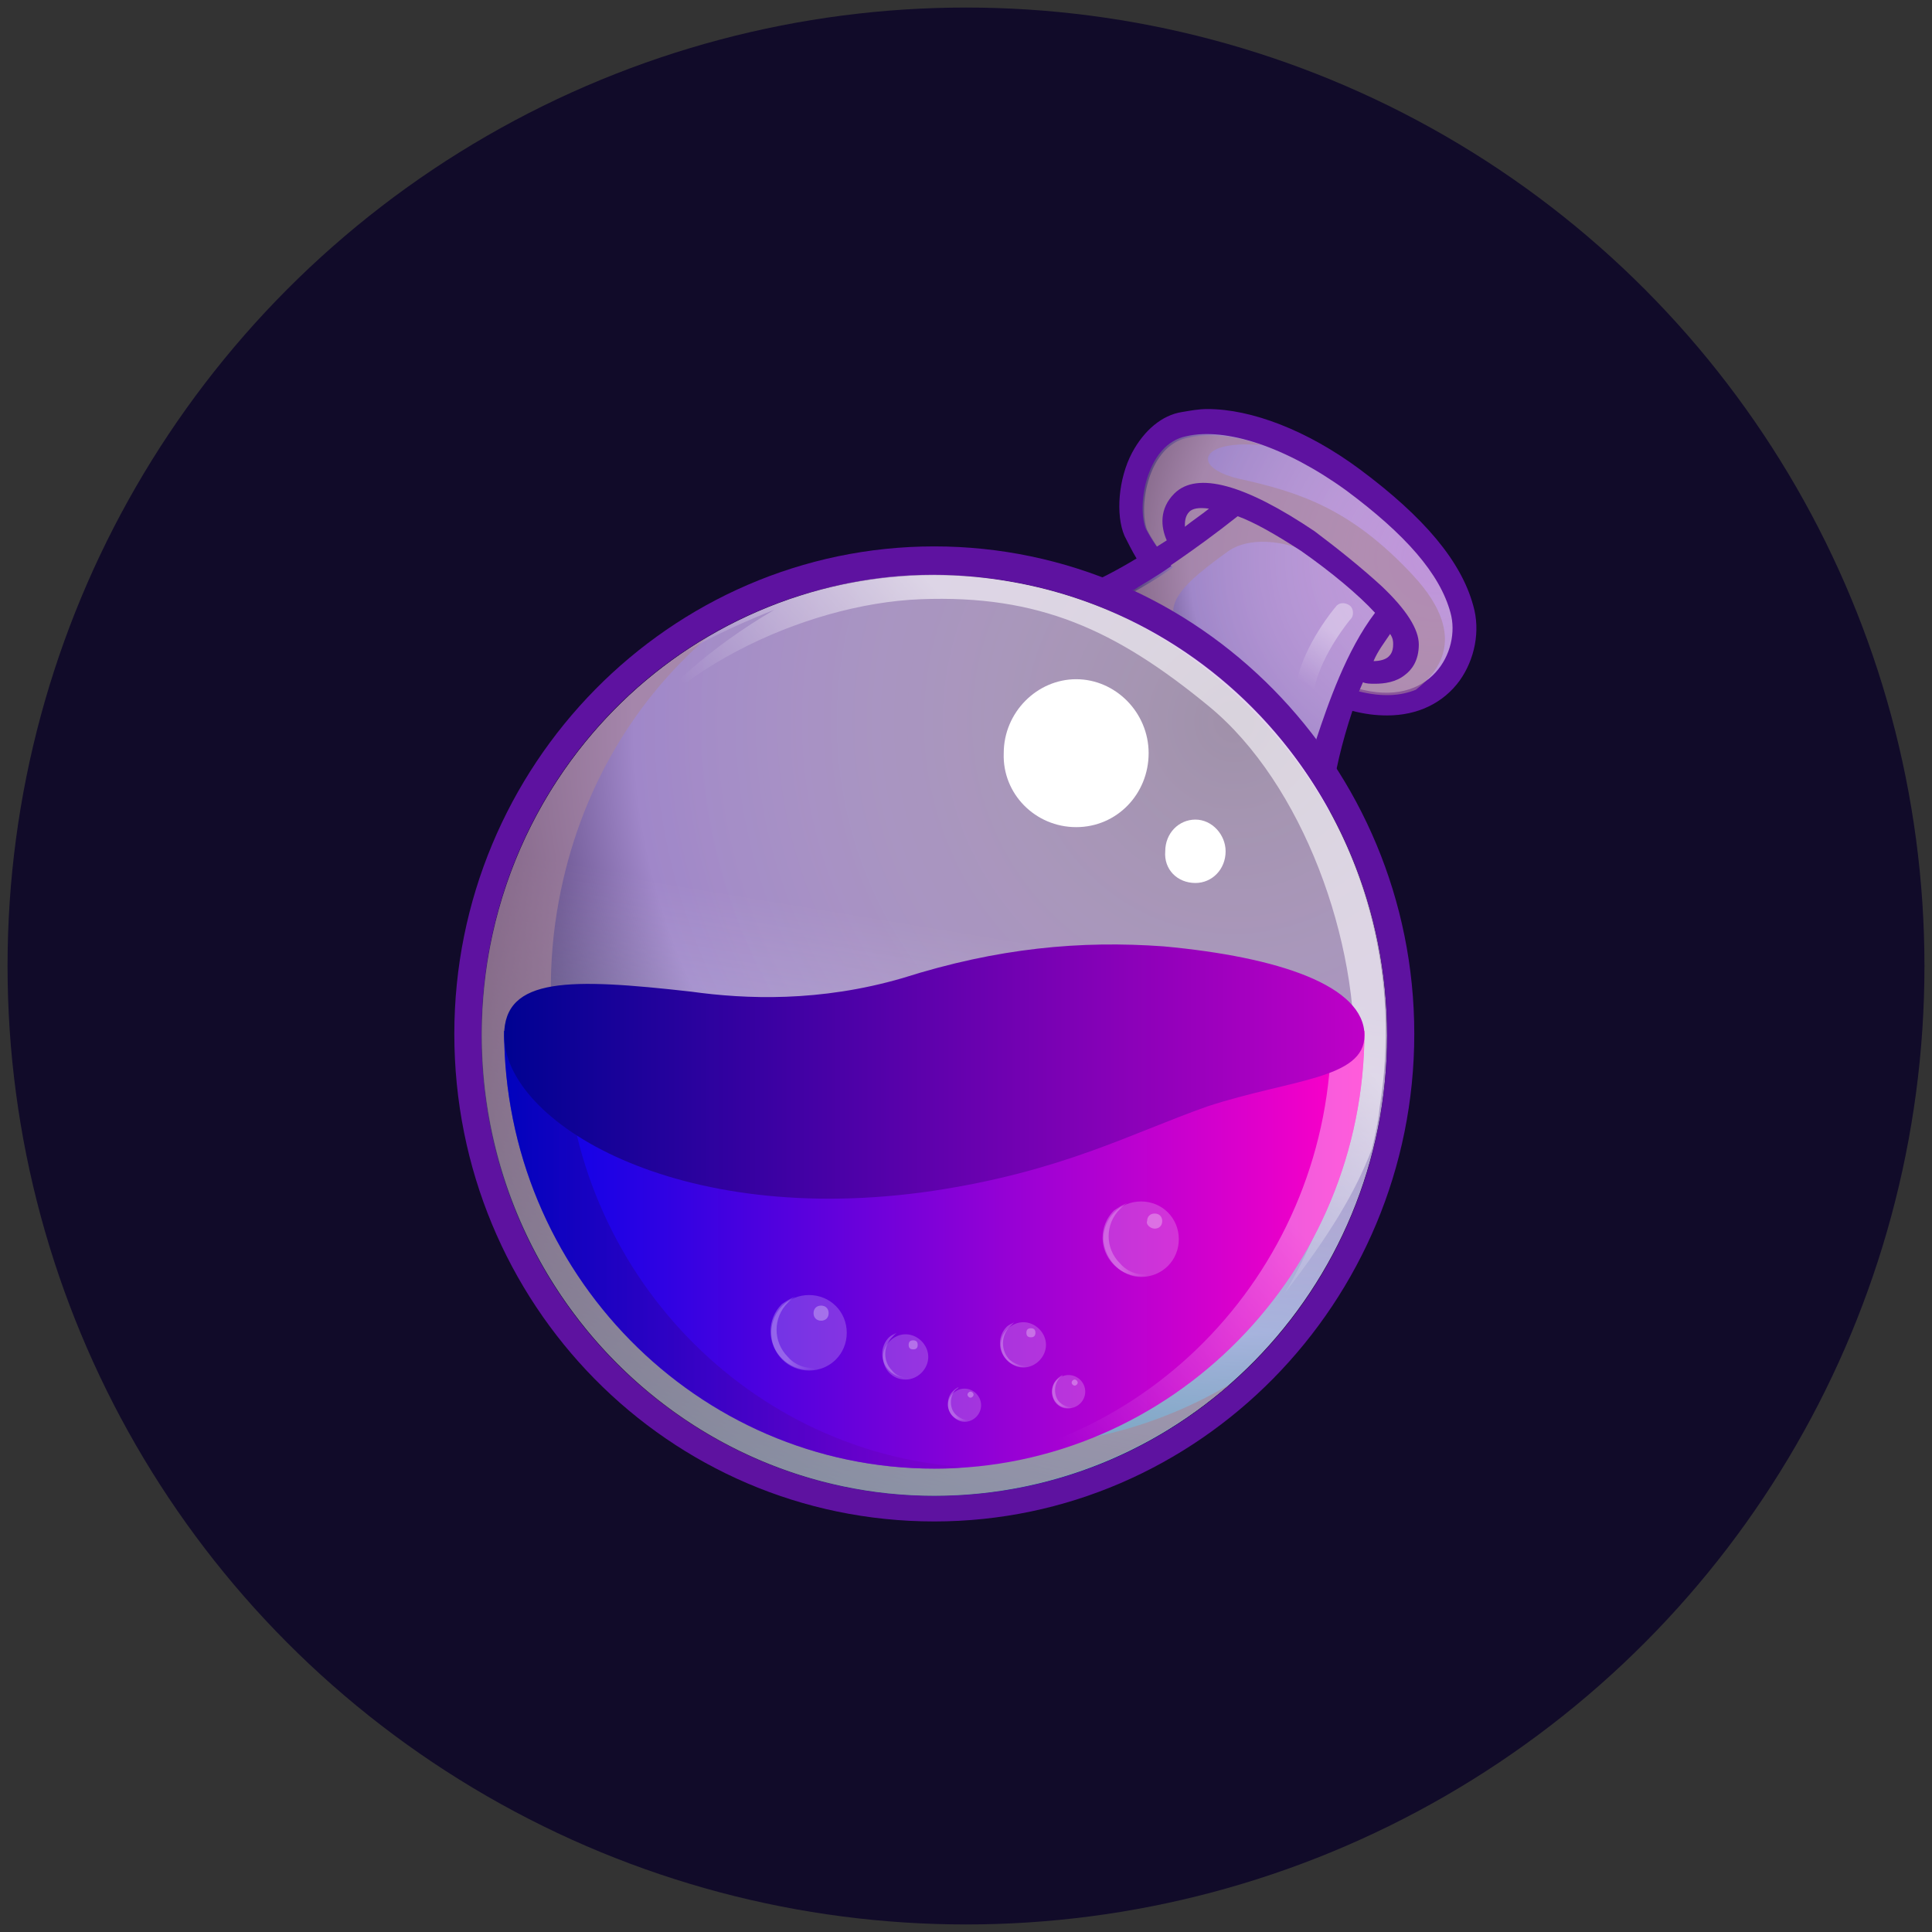 <?xml version="1.0" encoding="utf-8"?>
<!-- Generator: Adobe Illustrator 27.0.0, SVG Export Plug-In . SVG Version: 6.00 Build 0)  -->
<svg version="1.1" id="Layer_1" xmlns="http://www.w3.org/2000/svg" xmlns:xlink="http://www.w3.org/1999/xlink" x="0px" y="0px"
	 viewBox="0 0 128 128" style="enable-background:new 0 0 128 128;" xml:space="preserve">
<rect x="0" y="0" width="128" height="128" fill="#333333" stroke="none"/>
<style type="text/css">
	.st0{fill:#110B29;}
	.st1{fill:#5E12A0;}
	.st2{fill:url(#SVGID_1_);}
	.st3{fill:url(#SVGID_00000009550803297492341290000015677216649974831291_);}
	.st4{opacity:0.6;fill:#A98698;enable-background:new    ;}
	.st5{opacity:0.6;fill:url(#SVGID_00000097468162405986740250000001733078656521934776_);enable-background:new    ;}
	.st6{opacity:0.6;fill:url(#SVGID_00000174566008331167171370000009233373866591863171_);enable-background:new    ;}
	.st7{fill:url(#SVGID_00000081625278589205999980000012513134252071179940_);}
	.st8{opacity:0.6;}
	.st9{opacity:0.6;fill:url(#SVGID_00000013160477612990668250000014571410646179272382_);enable-background:new    ;}
	.st10{opacity:0.7;}
	.st11{opacity:0.7;fill:url(#SVGID_00000063608395348864644200000000331321235299040692_);enable-background:new    ;}
	.st12{fill:url(#SVGID_00000173129557408615856410000003466533632595776926_);}
	.st13{fill:#FFFFFF;}
	.st14{opacity:0.6;fill:url(#SVGID_00000175301839709707018220000003259982848204884403_);enable-background:new    ;}
	.st15{opacity:0.2;fill:#FFFFFF;enable-background:new    ;}
	.st16{opacity:0.4;}
	.st17{opacity:0.6;fill:url(#SVGID_00000168809325089200512310000013179039614183121074_);enable-background:new    ;}
	.st18{opacity:0.3;fill:#FFFFFF;enable-background:new    ;}
	.st19{opacity:0.6;fill:url(#SVGID_00000167353807636472551200000004000565421112741284_);enable-background:new    ;}
	.st20{opacity:0.6;fill:url(#SVGID_00000170254856409403721610000016073113905370415281_);enable-background:new    ;}
	.st21{opacity:0.6;fill:url(#SVGID_00000179642794262216002670000006002145213168899200_);enable-background:new    ;}
	.st22{opacity:0.6;fill:url(#SVGID_00000102532917429658124530000010884606625075094427_);enable-background:new    ;}
	.st23{opacity:0.6;fill:url(#SVGID_00000124876144931070637160000011843825696946668219_);enable-background:new    ;}
</style>
<circle class="st0" cx="64" cy="64" r="63.5"/>
<g>
	<path class="st1" d="M97.6,40.1c-0.8-2.9-3.2-5.8-7.5-9c-3.5-2.6-7.2-4-10.1-4c-0.6,0-1.1,0.1-1.7,0.2C77,27.5,75.8,28.5,75,30
		c-0.9,1.7-1.1,4.1-0.5,5.5c0.2,0.4,0.5,1,0.8,1.5c-2.8,1.7-4.5,2.2-4.7,2.3C78,41.8,84.2,47,88.1,53.8l0.1-0.7
		c0.2-1.8,0.7-3.9,1.4-6c0.8,0.2,1.5,0.3,2.3,0.3c2,0,3.7-0.8,4.8-2.3C97.7,43.7,98.1,41.8,97.6,40.1z"/>
	
		<radialGradient id="SVGID_1_" cx="-398.197" cy="345.614" r="1.81" gradientTransform="matrix(13.245 0 0 -13.488 5369.292 4698.664)" gradientUnits="userSpaceOnUse">
		<stop  offset="0" style="stop-color:#FFEAFF;stop-opacity:0.6"/>
		<stop  offset="0.681" style="stop-color:#A087C9"/>
		<stop  offset="1" style="stop-color:#10002F"/>
	</radialGradient>
	<path class="st2" d="M89.9,45.6c4.9,1.4,6.9-2.5,6.2-5c-0.7-2.6-3-5.2-6.9-8.1c-4-2.9-8-4.2-10.6-3.6c-2.6,0.5-3.3,4.5-2.7,6.1
		c0.3,0.6,0.9,1.5,1.7,2.5c-1,0.7-2,1.3-2.8,1.7c4.9,2.2,9.2,5.7,12.4,10.1c0.4-1.5,0.9-2.8,1.4-3.9C89,45.3,89.5,45.4,89.9,45.6z"
		/>
	
		<radialGradient id="SVGID_00000004548193347294226650000015752679088641681569_" cx="-420.142" cy="356.935" r="1.81" gradientTransform="matrix(32.406 0 0 -32.999 13696.87 11826.186)" gradientUnits="userSpaceOnUse">
		<stop  offset="0" style="stop-color:#FFEAFF;stop-opacity:0.6"/>
		<stop  offset="0.681" style="stop-color:#A087C9"/>
		<stop  offset="1" style="stop-color:#10002F"/>
	</radialGradient>
	<path style="fill:url(#SVGID_00000004548193347294226650000015752679088641681569_);" d="M61.9,99.1c16.6,0,30-13.7,30-30.5
		s-13.4-30.5-30-30.5c-16.6,0-30,13.7-30,30.5S45.4,99.1,61.9,99.1z"/>
	<path class="st4" d="M93.6,38.1c-4.1-4.4-7.5-5.5-11.6-6.4c-3.2-0.8-2.4-2.6,1.6-2.2c-1.9-0.7-3.6-0.8-4.9-0.5
		c-2.6,0.5-3.3,4.5-2.7,6.1c0.3,0.6,0.9,1.5,1.7,2.5c-1.4,1-2.7,1.7-3.7,2.2c0.5,0.2,1.1,0.5,1.8,0.9c1.8,1,3.8,2.6,3.8,2.6
		c-3-2.6-2.4-3.8,1.8-6.8c1.3-0.9,3.6-0.8,5.8,0.3c2.2,1.1,4.8,4,4.8,4l-2.5,4.8c0.2,0.1,0.3,0.1,0.5,0.2c1.6,0.4,2.8,0.3,3.8-0.1
		C94.8,44.9,97.7,42.5,93.6,38.1z"/>
	<path class="st1" d="M82,34.2c1.1,0.4,2.5,1.2,4.2,2.3c2,1.4,3.8,2.9,4.9,4.1c-1.9,2.5-3.1,6-3.9,8.4c0.4,0.5,0.8,1.1,1.2,1.6
		c0.4-1.4,1-3.4,1.9-5.4c0.2,0.1,0.5,0.1,0.8,0.1c0.6,0,1.4-0.1,2-0.6c0.4-0.3,0.9-0.9,0.9-2c0-1-0.8-2.3-2.5-3.9
		c-1.2-1.1-2.8-2.4-4.4-3.6c-4.6-3.1-7.8-4-9.3-2.5c-1,1-0.9,2.2-0.5,3.1c-1.7,1.1-3.2,2-4.1,2.5c0.6,0.2,1.2,0.5,1.9,0.8
		C76.6,38.1,79.1,36.5,82,34.2z M92.1,42c0.2,0.3,0.2,0.5,0.2,0.7c0,0.5-0.2,0.7-0.3,0.8c-0.2,0.2-0.6,0.3-1,0.3
		C91.3,43.1,91.7,42.6,92.1,42z M78.8,33.9c0.2-0.2,0.6-0.3,1.3-0.2c-0.5,0.4-1.1,0.8-1.6,1.2C78.5,34.6,78.5,34.2,78.8,33.9z"/>
	<path class="st1" d="M61.9,36.2c-17.5,0-31.8,14.5-31.8,32.3c0,17.9,14.2,32.3,31.8,32.3c17.5,0,31.8-14.5,31.8-32.3
		C93.7,50.7,79.4,36.2,61.9,36.2z M61.9,99.1c-16.6,0-30-13.7-30-30.5c0-16.9,13.4-30.5,30-30.5c16.6,0,30,13.7,30,30.5
		C91.9,85.5,78.5,99.1,61.9,99.1z"/>
	
		<linearGradient id="SVGID_00000096054826182869080170000004735390973368292509_" gradientUnits="userSpaceOnUse" x1="56.972" y1="31.292" x2="66.915" y2="91.531" gradientTransform="matrix(1 0 0 -1 0 130)">
		<stop  offset="0" style="stop-color:#81FFFF"/>
		<stop  offset="0.62" style="stop-color:#FFFFFF;stop-opacity:0"/>
	</linearGradient>
	<path style="opacity:0.6;fill:url(#SVGID_00000096054826182869080170000004735390973368292509_);enable-background:new    ;" d="
		M61.9,99.1c16.6,0,30-13.7,30-30.5s-13.4-30.5-30-30.5c-16.6,0-30,13.7-30,30.5S45.4,99.1,61.9,99.1z"/>
	<path class="st4" d="M61.7,95.4c-16.4-2.7-27.5-18.4-24.8-35c1.2-7.4,4.8-13.7,10-18.2c-7.5,4.4-13.1,12.1-14.6,21.5
		c-2.6,16.7,8.5,32.3,24.8,35c9.1,1.5,17.9-1.4,24.4-7C75.8,95.1,68.8,96.6,61.7,95.4z"/>
	
		<linearGradient id="SVGID_00000083061823602135988860000006311030315297625510_" gradientUnits="userSpaceOnUse" x1="83.35" y1="81.846" x2="58.143" y2="59.133" gradientTransform="matrix(1 0 0 -1 0 130)">
		<stop  offset="0.289" style="stop-color:#FFFFFF"/>
		<stop  offset="0.78" style="stop-color:#FFFFFF;stop-opacity:0"/>
	</linearGradient>
	<path style="opacity:0.6;fill:url(#SVGID_00000083061823602135988860000006311030315297625510_);enable-background:new    ;" d="
		M66.7,38.5c-7.6-1.3-14.9,0.5-20.9,4.4c-0.1,0.1-0.2,0.2-0.2,0.2c2.3-1.4,5.7-2.7,5.7-2.7c-8.7,5.1-11.4,11-11.4,11
		C43.3,44.7,53.2,40,61,39.7c7.8-0.3,12.9,2,19.1,7.1c6.2,5.1,10,15.6,9.6,23.9c-0.3,8.3-4.6,15-4.6,15c3-3.9,4.7-6.7,5.8-9.6
		c0.2-0.9,0.4-1.7,0.5-2.7C94.1,56.8,83.1,41.2,66.7,38.5z"/>
	
		<linearGradient id="SVGID_00000145056548801633536710000015872492114830570881_" gradientUnits="userSpaceOnUse" x1="33.404" y1="47.181" x2="90.429" y2="47.181" gradientTransform="matrix(1 0 0 -1 0 130)">
		<stop  offset="0" style="stop-color:#0002E9"/>
		<stop  offset="0.995" style="stop-color:#FF00C7"/>
	</linearGradient>
	<path style="fill:url(#SVGID_00000145056548801633536710000015872492114830570881_);" d="M90.4,68.3c0,16-12.8,29-28.5,29
		c-15.7,0-28.5-13-28.5-29H90.4z"/>
	<g class="st8">
		
			<linearGradient id="SVGID_00000176743091413563053450000016462542578250223537_" gradientUnits="userSpaceOnUse" x1="93.272" y1="58.968" x2="61.724" y2="29.69" gradientTransform="matrix(1 0 0 -1 0 130)">
			<stop  offset="0.289" style="stop-color:#FFFFFF"/>
			<stop  offset="0.78" style="stop-color:#FFFFFF;stop-opacity:0"/>
		</linearGradient>
		<path style="opacity:0.6;fill:url(#SVGID_00000176743091413563053450000016462542578250223537_);enable-background:new    ;" d="
			M88.2,68.3c0,15.6-12.1,28.4-27.4,29c0.4,0,0.8,0,1.1,0c15.7,0,28.5-13,28.5-29H88.2z"/>
	</g>
	<g class="st10">
		
			<linearGradient id="SVGID_00000121267260771285790910000008663392725256788906_" gradientUnits="userSpaceOnUse" x1="33.404" y1="47.181" x2="63.875" y2="47.181" gradientTransform="matrix(1 0 0 -1 0 130)">
			<stop  offset="0" style="stop-color:#000292"/>
			<stop  offset="0.995" style="stop-color:#7D00C7"/>
		</linearGradient>
		<path style="opacity:0.7;fill:url(#SVGID_00000121267260771285790910000008663392725256788906_);enable-background:new    ;" d="
			M37.4,68.3h-4c0,16,12.8,29,28.5,29c0.7,0,1.3,0,2-0.1C49.1,96.2,37.4,83.6,37.4,68.3z"/>
	</g>
	
		<linearGradient id="SVGID_00000145750226533120328550000018089430398946150021_" gradientUnits="userSpaceOnUse" x1="33.467" y1="59.019" x2="90.377" y2="59.019" gradientTransform="matrix(1 0 0 -1 0 130)">
		<stop  offset="0" style="stop-color:#000292"/>
		<stop  offset="0.995" style="stop-color:#BE00C7"/>
	</linearGradient>
	<path style="fill:url(#SVGID_00000145750226533120328550000018089430398946150021_);" d="M90.4,68.6c0-3.3-5.7-5.2-13.3-5.9
		c-5.5-0.4-11,0.1-17.3,2.1c-5.5,1.6-10.4,1.4-14,0.9c-8-0.9-12.4-1-12.4,2.9c0,5.7,11.4,12.8,28.4,10.3c8.6-1.3,13.1-3.8,18.2-5.6
		C85.5,71.5,90.4,71.5,90.4,68.6z"/>
	<path class="st13" d="M71.3,54.8c2.7,0,4.8-2.2,4.8-4.9c0-2.7-2.2-4.9-4.8-4.9s-4.8,2.2-4.8,4.9C66.4,52.6,68.6,54.8,71.3,54.8z"/>
	<path class="st13" d="M79.2,58.5c1.1,0,2-0.9,2-2.1c0-1.1-0.9-2.1-2-2.1c-1.1,0-2,0.9-2,2.1C77.1,57.6,78,58.5,79.2,58.5z"/>
	<g class="st8">
		
			<linearGradient id="SVGID_00000111178278413022088210000016509484831283205041_" gradientUnits="userSpaceOnUse" x1="89.518" y1="90.037" x2="85.319" y2="83.337" gradientTransform="matrix(1 0 0 -1 0 130)">
			<stop  offset="0.289" style="stop-color:#FFFFFF"/>
			<stop  offset="0.78" style="stop-color:#FFFFFF;stop-opacity:0"/>
		</linearGradient>
		<path style="opacity:0.6;fill:url(#SVGID_00000111178278413022088210000016509484831283205041_);enable-background:new    ;" d="
			M86.5,46c-0.1,0-0.1,0-0.1,0c-0.3-0.1-0.5-0.4-0.5-0.8c0.5-2.5,2.5-4.9,2.6-5c0.2-0.3,0.6-0.3,0.9-0.1c0.3,0.2,0.3,0.7,0.1,0.9
			c-0.1,0.1-1.9,2.3-2.4,4.5C87,45.8,86.7,46,86.5,46z"/>
	</g>
	<path class="st15" d="M60,91.4c0.8,0,1.5-0.7,1.5-1.5c0-0.8-0.7-1.5-1.5-1.5c-0.8,0-1.5,0.7-1.5,1.5C58.5,90.7,59.1,91.4,60,91.4z"
		/>
	<g class="st16">
		
			<linearGradient id="SVGID_00000120519188848146768610000009675150607758524345_" gradientUnits="userSpaceOnUse" x1="58.443" y1="40.148" x2="60.713" y2="40.148" gradientTransform="matrix(1 0 0 -1 0 130)">
			<stop  offset="0.289" style="stop-color:#FFFFFF"/>
			<stop  offset="0.78" style="stop-color:#FFFFFF;stop-opacity:0"/>
		</linearGradient>
		<path style="opacity:0.6;fill:url(#SVGID_00000120519188848146768610000009675150607758524345_);enable-background:new    ;" d="
			M59.1,90.8c-0.6-0.6-0.6-1.6,0-2.2c0.1-0.1,0.2-0.2,0.3-0.3c-0.2,0.1-0.4,0.2-0.5,0.3c-0.6,0.6-0.6,1.6,0,2.2
			c0.5,0.5,1.2,0.6,1.8,0.3C60.2,91.4,59.5,91.3,59.1,90.8z"/>
	</g>
	<path class="st18" d="M60.5,89.4c0.2,0,0.3-0.1,0.3-0.3c0-0.2-0.1-0.3-0.3-0.3s-0.3,0.1-0.3,0.3C60.2,89.3,60.3,89.4,60.5,89.4z"/>
	<path class="st15" d="M67.8,90.6c0.8,0,1.5-0.7,1.5-1.5c0-0.8-0.7-1.5-1.5-1.5c-0.8,0-1.5,0.7-1.5,1.5C66.3,89.9,67,90.6,67.8,90.6
		z"/>
	<g class="st16">
		
			<linearGradient id="SVGID_00000093874930598247628480000004115624502221110686_" gradientUnits="userSpaceOnUse" x1="66.268" y1="40.913" x2="68.538" y2="40.913" gradientTransform="matrix(1 0 0 -1 0 130)">
			<stop  offset="0.289" style="stop-color:#FFFFFF"/>
			<stop  offset="0.78" style="stop-color:#FFFFFF;stop-opacity:0"/>
		</linearGradient>
		<path style="opacity:0.6;fill:url(#SVGID_00000093874930598247628480000004115624502221110686_);enable-background:new    ;" d="
			M66.9,90.1c-0.6-0.6-0.6-1.6,0-2.2c0.1-0.1,0.2-0.2,0.3-0.3c-0.2,0.1-0.4,0.2-0.5,0.3c-0.6,0.6-0.6,1.6,0,2.2
			c0.5,0.5,1.2,0.6,1.8,0.3C68,90.6,67.4,90.5,66.9,90.1z"/>
	</g>
	<path class="st18" d="M68.3,88.6c0.2,0,0.3-0.1,0.3-0.3S68.5,88,68.3,88c-0.2,0-0.3,0.1-0.3,0.3S68.1,88.6,68.3,88.6z"/>
	<path class="st15" d="M63.9,94.2c0.6,0,1.1-0.5,1.1-1.1c0-0.6-0.5-1.1-1.1-1.1c-0.6,0-1.1,0.5-1.1,1.1
		C62.8,93.6,63.3,94.2,63.9,94.2z"/>
	<g class="st16">
		
			<linearGradient id="SVGID_00000114788297485407566690000004528569033807731615_" gradientUnits="userSpaceOnUse" x1="62.795" y1="36.961" x2="64.499" y2="36.961" gradientTransform="matrix(1 0 0 -1 0 130)">
			<stop  offset="0.289" style="stop-color:#FFFFFF"/>
			<stop  offset="0.78" style="stop-color:#FFFFFF;stop-opacity:0"/>
		</linearGradient>
		<path style="opacity:0.6;fill:url(#SVGID_00000114788297485407566690000004528569033807731615_);enable-background:new    ;" d="
			M63.3,93.7c-0.4-0.4-0.4-1.2,0-1.6c0.1-0.1,0.2-0.1,0.2-0.2c-0.2,0.1-0.3,0.2-0.4,0.3c-0.4,0.4-0.4,1.2,0,1.6
			c0.4,0.4,0.9,0.4,1.4,0.2C64.1,94.2,63.6,94,63.3,93.7z"/>
	</g>
	<path class="st18" d="M64.3,92.6c0.1,0,0.2-0.1,0.2-0.2c0-0.1-0.1-0.2-0.2-0.2c-0.1,0-0.2,0.1-0.2,0.2
		C64.1,92.5,64.2,92.6,64.3,92.6z"/>
	<path class="st15" d="M70.8,93.3c0.6,0,1.1-0.5,1.1-1.1c0-0.6-0.5-1.1-1.1-1.1c-0.6,0-1.1,0.5-1.1,1.1
		C69.7,92.8,70.2,93.3,70.8,93.3z"/>
	<g class="st16">
		
			<linearGradient id="SVGID_00000143592011098940114210000016063858843807361687_" gradientUnits="userSpaceOnUse" x1="69.692" y1="37.78" x2="71.396" y2="37.78" gradientTransform="matrix(1 0 0 -1 0 130)">
			<stop  offset="0.289" style="stop-color:#FFFFFF"/>
			<stop  offset="0.78" style="stop-color:#FFFFFF;stop-opacity:0"/>
		</linearGradient>
		<path style="opacity:0.6;fill:url(#SVGID_00000143592011098940114210000016063858843807361687_);enable-background:new    ;" d="
			M70.2,92.9c-0.4-0.4-0.4-1.2,0-1.6c0.1-0.1,0.2-0.1,0.2-0.2c-0.2,0.1-0.3,0.2-0.4,0.3c-0.4,0.4-0.4,1.2,0,1.6
			c0.4,0.4,0.9,0.4,1.4,0.2C71,93.3,70.5,93.2,70.2,92.9z"/>
	</g>
	<path class="st18" d="M71.2,91.8c0.1,0,0.2-0.1,0.2-0.2c0-0.1-0.1-0.2-0.2-0.2c-0.1,0-0.2,0.1-0.2,0.2C71,91.7,71.1,91.8,71.2,91.8
		z"/>
	<path class="st15" d="M53.6,90.8c1.4,0,2.5-1.1,2.5-2.5c0-1.4-1.1-2.5-2.5-2.5c-1.4,0-2.5,1.1-2.5,2.5
		C51.1,89.7,52.2,90.8,53.6,90.8z"/>
	<g class="st16">
		
			<linearGradient id="SVGID_00000129915505228410082060000010862143566473905816_" gradientUnits="userSpaceOnUse" x1="51.111" y1="41.619" x2="54.817" y2="41.619" gradientTransform="matrix(1 0 0 -1 0 130)">
			<stop  offset="0.289" style="stop-color:#FFFFFF"/>
			<stop  offset="0.78" style="stop-color:#FFFFFF;stop-opacity:0"/>
		</linearGradient>
		<path style="opacity:0.6;fill:url(#SVGID_00000129915505228410082060000010862143566473905816_);enable-background:new    ;" d="
			M52.2,89.9c-1-1-1-2.6,0-3.6c0.2-0.2,0.3-0.3,0.5-0.4c-0.3,0.1-0.6,0.3-0.9,0.5c-1,1-1,2.6,0,3.6c0.8,0.8,2,1,3,0.4
			C54,90.8,52.9,90.7,52.2,89.9z"/>
	</g>
	<path class="st18" d="M54.4,87.5c0.3,0,0.5-0.2,0.5-0.5c0-0.3-0.2-0.5-0.5-0.5c-0.3,0-0.5,0.2-0.5,0.5
		C53.9,87.3,54.1,87.5,54.4,87.5z"/>
	<path class="st15" d="M75.6,84.6c1.4,0,2.5-1.1,2.5-2.5c0-1.4-1.1-2.5-2.5-2.5c-1.4,0-2.5,1.1-2.5,2.5
		C73.2,83.5,74.3,84.6,75.6,84.6z"/>
	<g class="st16">
		
			<linearGradient id="SVGID_00000116196980764297832610000007787447169321636502_" gradientUnits="userSpaceOnUse" x1="73.124" y1="47.792" x2="76.831" y2="47.792" gradientTransform="matrix(1 0 0 -1 0 130)">
			<stop  offset="0.289" style="stop-color:#FFFFFF"/>
			<stop  offset="0.78" style="stop-color:#FFFFFF;stop-opacity:0"/>
		</linearGradient>
		<path style="opacity:0.6;fill:url(#SVGID_00000116196980764297832610000007787447169321636502_);enable-background:new    ;" d="
			M74.2,83.7c-1-1-1-2.6,0-3.6c0.2-0.2,0.3-0.3,0.5-0.4c-0.3,0.1-0.6,0.3-0.9,0.5c-1,1-1,2.6,0,3.6c0.8,0.8,2,1,3,0.4
			C75.9,84.6,74.9,84.5,74.2,83.7z"/>
	</g>
	<path class="st18" d="M76.5,81.4c0.3,0,0.5-0.2,0.5-0.5c0-0.3-0.2-0.5-0.5-0.5c-0.3,0-0.5,0.2-0.5,0.5
		C75.9,81.1,76.2,81.4,76.5,81.4z"/>
</g>
</svg>
